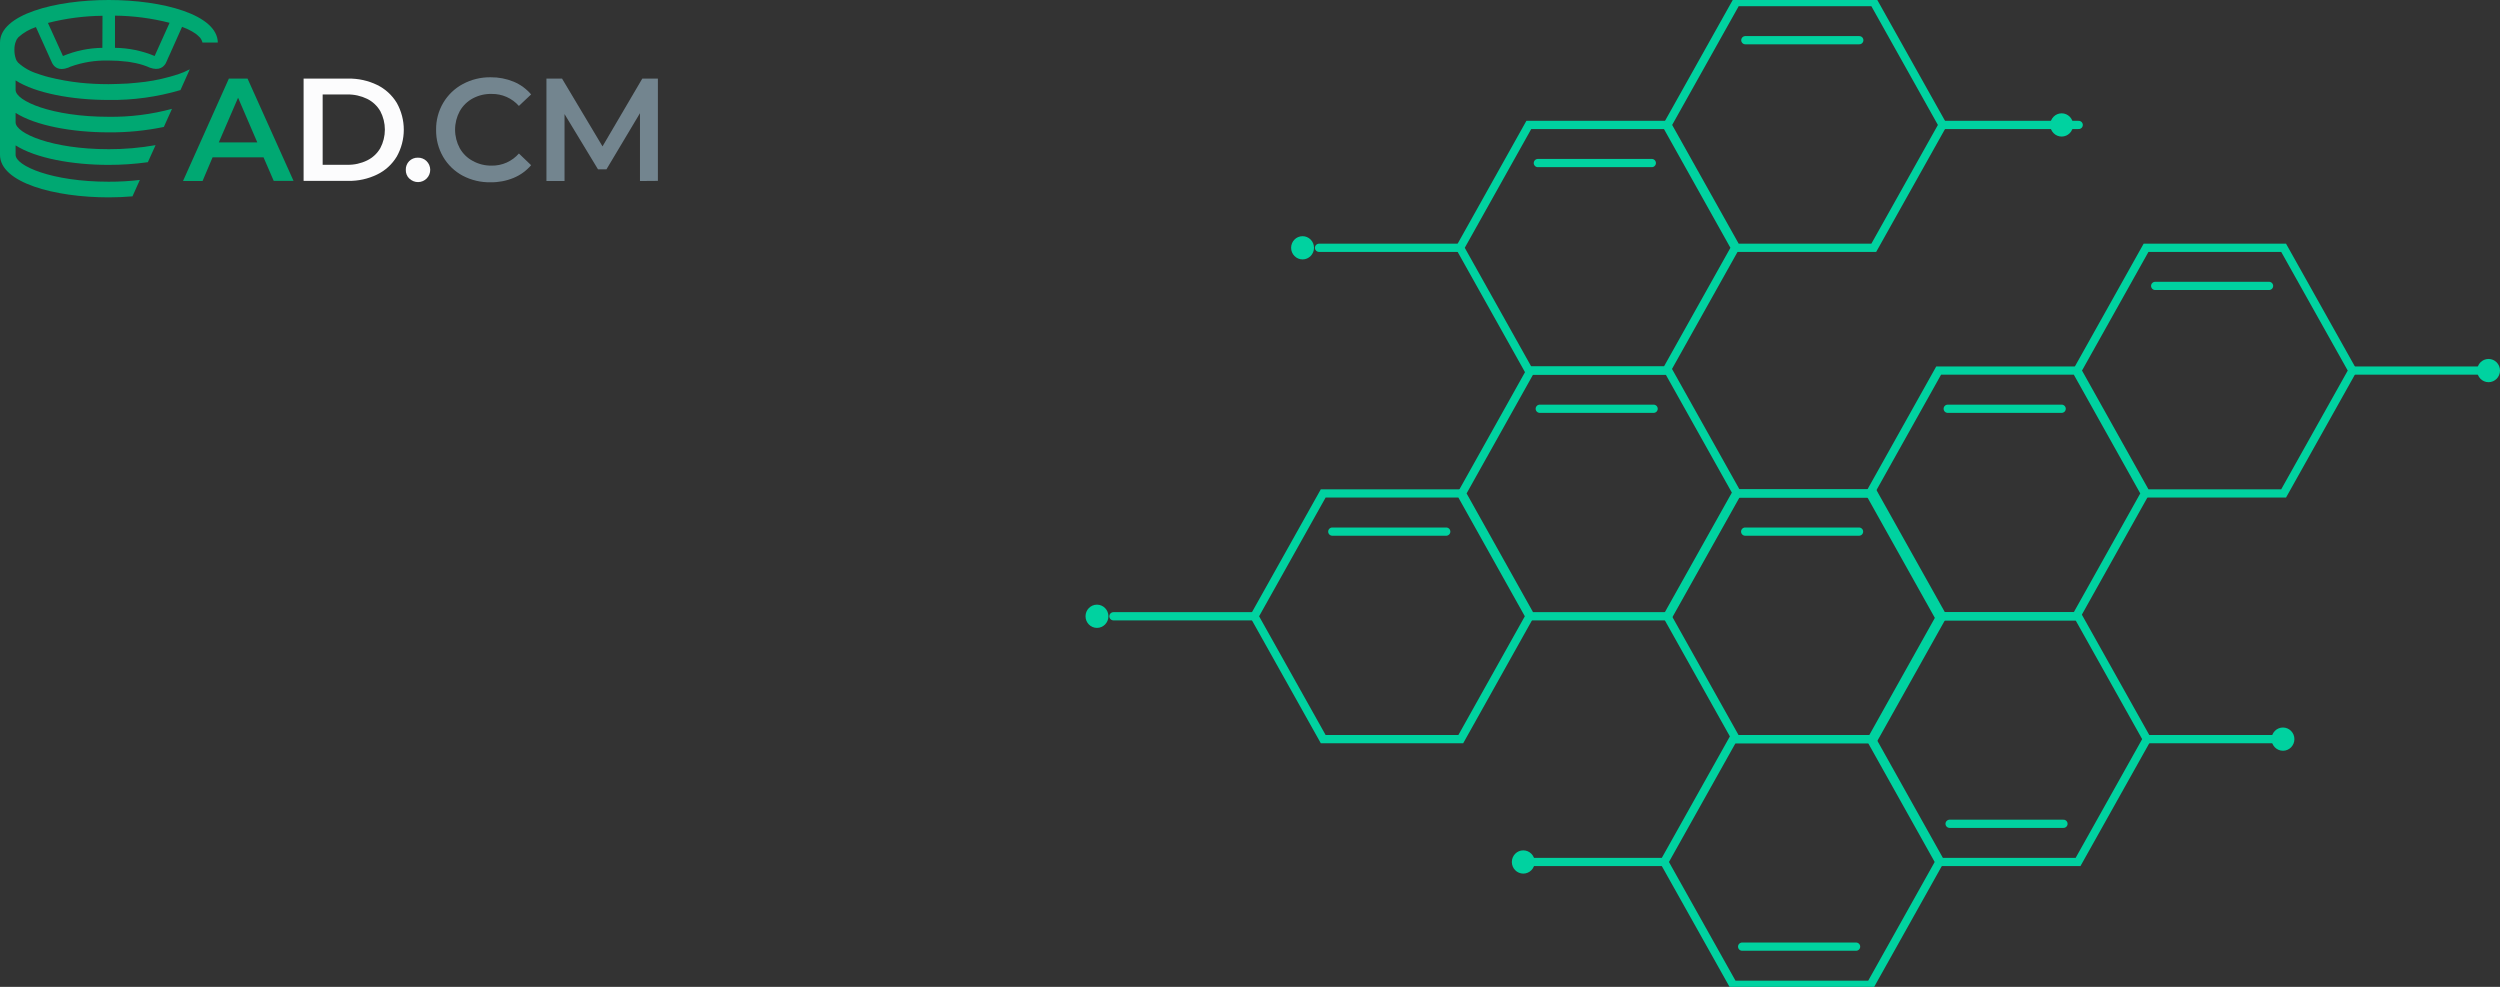 <svg width="304" height="120" viewBox="0 0 304 120" fill="none" xmlns="http://www.w3.org/2000/svg">
<rect x="0" y="0" width="304" height="120" fill="#333333" stroke="none"/>
<path d="M32.045 19.13H25.85L24.63 22.012H22.254L27.831 9.557H30.101L35.694 21.995H33.286L32.045 19.13ZM31.288 17.318L28.95 11.882L26.606 17.318H31.288Z" fill="#00A872"/>
<path d="M36.918 9.557H42.336C43.553 9.534 44.759 9.797 45.857 10.327C46.847 10.809 47.678 11.569 48.249 12.513C48.807 13.508 49.101 14.631 49.101 15.774C49.101 16.916 48.807 18.039 48.249 19.034C47.681 19.982 46.849 20.741 45.857 21.221C44.761 21.754 43.554 22.02 42.336 21.995H36.918V9.557ZM42.245 20.039C43.077 20.055 43.9 19.872 44.648 19.505C45.316 19.179 45.873 18.659 46.246 18.013C46.61 17.321 46.801 16.549 46.801 15.766C46.801 14.982 46.61 14.211 46.246 13.518C45.871 12.872 45.315 12.351 44.648 12.021C43.899 11.658 43.076 11.474 42.245 11.487H39.235V20.039H42.245Z" fill="#FCFCFD"/>
<path d="M49.771 21.718C49.629 21.579 49.519 21.413 49.445 21.228C49.372 21.044 49.337 20.847 49.345 20.649C49.338 20.454 49.371 20.261 49.442 20.08C49.512 19.899 49.619 19.735 49.755 19.596C49.891 19.458 50.054 19.35 50.233 19.277C50.413 19.204 50.605 19.169 50.799 19.173C50.995 19.166 51.191 19.198 51.374 19.269C51.557 19.34 51.724 19.447 51.864 19.585C52.147 19.86 52.309 20.236 52.315 20.631C52.321 21.026 52.17 21.407 51.896 21.691C51.622 21.974 51.247 22.137 50.853 22.143C50.46 22.149 50.08 21.998 49.797 21.723L49.771 21.718Z" fill="#FCFCFD"/>
<path d="M56.264 21.365C55.277 20.836 54.455 20.044 53.888 19.077C53.309 18.08 53.013 16.943 53.03 15.79C53.012 14.634 53.313 13.497 53.898 12.502C54.469 11.537 55.293 10.748 56.279 10.22C57.321 9.662 58.487 9.379 59.667 9.397C60.623 9.387 61.57 9.568 62.454 9.931C63.276 10.272 64.006 10.803 64.584 11.481L63.098 12.882C62.684 12.413 62.173 12.04 61.601 11.788C61.029 11.536 60.409 11.411 59.785 11.423C58.992 11.401 58.206 11.585 57.505 11.957C56.837 12.314 56.282 12.853 55.907 13.513C55.533 14.205 55.337 14.98 55.337 15.768C55.337 16.556 55.533 17.331 55.907 18.024C56.279 18.686 56.834 19.226 57.505 19.579C58.204 19.96 58.989 20.154 59.785 20.141C60.411 20.151 61.032 20.025 61.604 19.77C62.176 19.515 62.686 19.138 63.098 18.665L64.584 20.087C64.006 20.764 63.276 21.293 62.454 21.632C61.569 21.997 60.619 22.179 59.662 22.166C58.48 22.191 57.311 21.915 56.264 21.365Z" fill="#73858F"/>
<path d="M77.82 22.012V13.764L73.745 20.59H72.717L68.647 13.871V22.012H66.447V9.557H68.344L73.266 17.799L78.103 9.557H79.999V21.995L77.82 22.012Z" fill="#73858F"/>
<path d="M13.216 0C6.648 0 0 1.78 0 5.174V18.826C0 22.22 6.648 24 13.216 24C14.181 24 15.155 23.957 16.109 23.877L17.004 21.883C15.747 22.03 14.482 22.102 13.216 22.097C6.291 22.097 1.896 20.162 1.896 18.826V17.677C4.342 19.237 8.784 20.05 13.216 20.05C14.809 20.051 16.401 19.942 17.979 19.724L18.916 17.65C17.035 17.983 15.127 18.148 13.216 18.142C6.291 18.142 1.896 16.207 1.896 14.876V13.726C4.342 15.282 8.784 16.094 13.216 16.094C15.469 16.113 17.717 15.893 19.923 15.437L20.914 13.235C18.405 13.911 15.814 14.237 13.216 14.202C6.291 14.202 1.896 12.267 1.896 10.936V9.776C4.342 11.342 8.784 12.155 13.216 12.155C16.17 12.195 19.114 11.79 21.947 10.952L23.077 8.429C22.588 8.682 22.08 8.897 21.558 9.071C21.548 9.067 21.537 9.067 21.527 9.071C21.427 9.108 21.326 9.14 21.223 9.167C21.095 9.21 20.914 9.269 20.69 9.322C19.352 9.7 17.98 9.949 16.594 10.065C15.938 10.134 15.225 10.193 14.463 10.204C14.058 10.204 13.637 10.236 13.206 10.236C11.933 10.236 10.803 10.167 9.78 10.065C8.5 9.928 7.231 9.703 5.982 9.392L5.519 9.269C4.922 9.098 4.613 8.975 4.613 8.975C3.715 8.708 2.889 8.243 2.195 7.612C2.163 7.578 2.137 7.54 2.115 7.499C2.055 7.433 2.007 7.357 1.971 7.275C1.958 7.225 1.94 7.177 1.918 7.131C1.801 6.787 1.745 6.425 1.753 6.061C1.741 5.696 1.806 5.331 1.944 4.992C1.992 4.852 2.068 4.722 2.168 4.613C2.187 4.581 2.21 4.552 2.237 4.527C2.854 3.972 3.58 3.551 4.368 3.293L6.201 7.36L6.355 7.697C6.579 8.103 7.096 8.675 8.284 8.232L8.577 8.103C10.037 7.578 11.58 7.326 13.131 7.36H13.243C13.989 7.361 14.735 7.407 15.475 7.499C15.646 7.499 15.811 7.558 16.008 7.585C16.653 7.683 17.285 7.851 17.893 8.087C17.918 8.095 17.941 8.106 17.963 8.119C18.059 8.162 18.144 8.189 18.229 8.232C19.358 8.622 19.875 8.146 20.131 7.74C20.203 7.609 20.267 7.473 20.323 7.334L20.434 7.066L20.616 6.676L22.139 3.266C22.546 3.41 22.94 3.589 23.317 3.8C23.411 3.866 23.509 3.927 23.609 3.982C23.742 4.059 23.867 4.149 23.982 4.249C24.068 4.319 24.153 4.404 24.222 4.474C24.3 4.541 24.366 4.621 24.419 4.709C24.47 4.784 24.512 4.864 24.542 4.95C24.579 5.019 24.603 5.096 24.611 5.174H26.486C26.433 1.78 19.785 0 13.216 0ZM12.449 5.816C10.803 5.838 9.175 6.175 7.655 6.81L5.828 2.79C7.998 2.235 10.226 1.942 12.465 1.919L12.449 5.816ZM18.804 6.81C17.276 6.172 15.639 5.834 13.983 5.816V1.903C16.223 1.925 18.451 2.218 20.621 2.774L18.804 6.81Z" fill="#00A872"/>
<g clip-path="url(#clip0_1408:10161)">
<path d="M227.851 0.254H211.131L202.762 15.193L211.131 30.132H227.851L236.221 15.193L227.851 0.254Z" stroke="#00D2A0" stroke-miterlimit="10" stroke-linecap="round"/>
<path d="M212.232 4.888H226.089" stroke="#00D2A0" stroke-miterlimit="10" stroke-linecap="round"/>
<path d="M202.632 15.193H185.903L177.543 30.132L185.903 45.061H202.632L210.992 30.132L202.632 15.193Z" stroke="#00D2A0" stroke-miterlimit="10" stroke-linecap="round"/>
<path d="M187.004 19.827H200.86" stroke="#00D2A0" stroke-miterlimit="10" stroke-linecap="round"/>
<path d="M236.221 15.193H252.77" stroke="#00D2A0" stroke-miterlimit="10" stroke-linecap="round"/>
<path d="M177.543 30.132H160.393" stroke="#00D2A0" stroke-miterlimit="10" stroke-linecap="round"/>
<path d="M202.853 45.061H186.123L177.764 60L186.123 74.939H202.853L211.223 60L202.853 45.061Z" stroke="#00D2A0" stroke-miterlimit="10" stroke-linecap="round"/>
<path d="M187.234 49.705H201.08" stroke="#00D2A0" stroke-miterlimit="10" stroke-linecap="round"/>
<path d="M177.632 60H160.903L152.533 74.939L160.903 89.878H177.632L185.992 74.939L177.632 60Z" stroke="#00D2A0" stroke-miterlimit="10" stroke-linecap="round"/>
<path d="M162.006 64.644H175.862" stroke="#00D2A0" stroke-miterlimit="10" stroke-linecap="round"/>
<path d="M211.223 60H227.772" stroke="#00D2A0" stroke-miterlimit="10" stroke-linecap="round"/>
<path d="M152.534 74.939H135.395" stroke="#00D2A0" stroke-miterlimit="10" stroke-linecap="round"/>
<path d="M277.689 30.132H260.959L252.6 45.061L260.959 60H277.689L286.059 45.061L277.689 30.132Z" stroke="#00D2A0" stroke-miterlimit="10" stroke-linecap="round"/>
<path d="M262.07 34.766H275.916" stroke="#00D2A0" stroke-miterlimit="10" stroke-linecap="round"/>
<path d="M252.47 45.061H235.741L227.381 60L235.741 74.939H252.47L260.83 60L252.47 45.061Z" stroke="#00D2A0" stroke-miterlimit="10" stroke-linecap="round"/>
<path d="M236.842 49.705H250.698" stroke="#00D2A0" stroke-miterlimit="10" stroke-linecap="round"/>
<path d="M286.059 45.061H302.608" stroke="#00D2A0" stroke-miterlimit="10" stroke-linecap="round"/>
<path d="M252.691 104.817H235.961L227.602 89.878L235.961 74.939H252.691L261.06 89.878L252.691 104.817Z" stroke="#00D2A0" stroke-miterlimit="10" stroke-linecap="round"/>
<path d="M237.072 100.173H250.918" stroke="#00D2A0" stroke-miterlimit="10" stroke-linecap="round"/>
<path d="M227.47 119.746H210.741L202.371 104.817L210.741 89.878H227.47L235.83 104.817L227.47 119.746Z" stroke="#00D2A0" stroke-miterlimit="10" stroke-linecap="round"/>
<path d="M211.844 115.112H225.7" stroke="#00D2A0" stroke-miterlimit="10" stroke-linecap="round"/>
<path d="M261.061 89.878H277.61" stroke="#00D2A0" stroke-miterlimit="10" stroke-linecap="round"/>
<path d="M202.372 104.817H185.232" stroke="#00D2A0" stroke-miterlimit="10" stroke-linecap="round"/>
<path d="M250.698 16.606C251.467 16.606 252.09 15.973 252.09 15.193C252.09 14.413 251.467 13.78 250.698 13.78C249.93 13.78 249.307 14.413 249.307 15.193C249.307 15.973 249.93 16.606 250.698 16.606Z" fill="#00D2A0"/>
<path d="M158.392 31.545C159.16 31.545 159.783 30.912 159.783 30.132C159.783 29.352 159.16 28.72 158.392 28.72C157.623 28.72 157 29.352 157 30.132C157 30.912 157.623 31.545 158.392 31.545Z" fill="#00D2A0"/>
<path d="M227.831 60H211.112L202.742 74.939L211.112 89.878H227.831L236.201 74.939L227.831 60Z" stroke="#00D2A0" stroke-miterlimit="10" stroke-linecap="round"/>
<path d="M212.213 64.644H226.059" stroke="#00D2A0" stroke-miterlimit="10" stroke-linecap="round"/>
<path d="M133.392 76.352C134.16 76.352 134.783 75.719 134.783 74.939C134.783 74.159 134.16 73.526 133.392 73.526C132.623 73.526 132 74.159 132 74.939C132 75.719 132.623 76.352 133.392 76.352Z" fill="#00D2A0"/>
<path d="M185.231 106.23C186 106.23 186.623 105.597 186.623 104.817C186.623 104.037 186 103.404 185.231 103.404C184.463 103.404 183.84 104.037 183.84 104.817C183.84 105.597 184.463 106.23 185.231 106.23Z" fill="#00D2A0"/>
<path d="M277.608 91.291C278.377 91.291 279 90.658 279 89.878C279 89.098 278.377 88.466 277.608 88.466C276.84 88.466 276.217 89.098 276.217 89.878C276.217 90.658 276.84 91.291 277.608 91.291Z" fill="#00D2A0"/>
<path d="M302.608 46.474C303.377 46.474 304 45.841 304 45.061C304 44.281 303.377 43.648 302.608 43.648C301.84 43.648 301.217 44.281 301.217 45.061C301.217 45.841 301.84 46.474 302.608 46.474Z" fill="#00D2A0"/>
</g>
<defs>
<clipPath id="clip0_1408:10161">
<rect width="172" height="120" fill="white" transform="translate(132)"/>
</clipPath>
</defs>
</svg>
